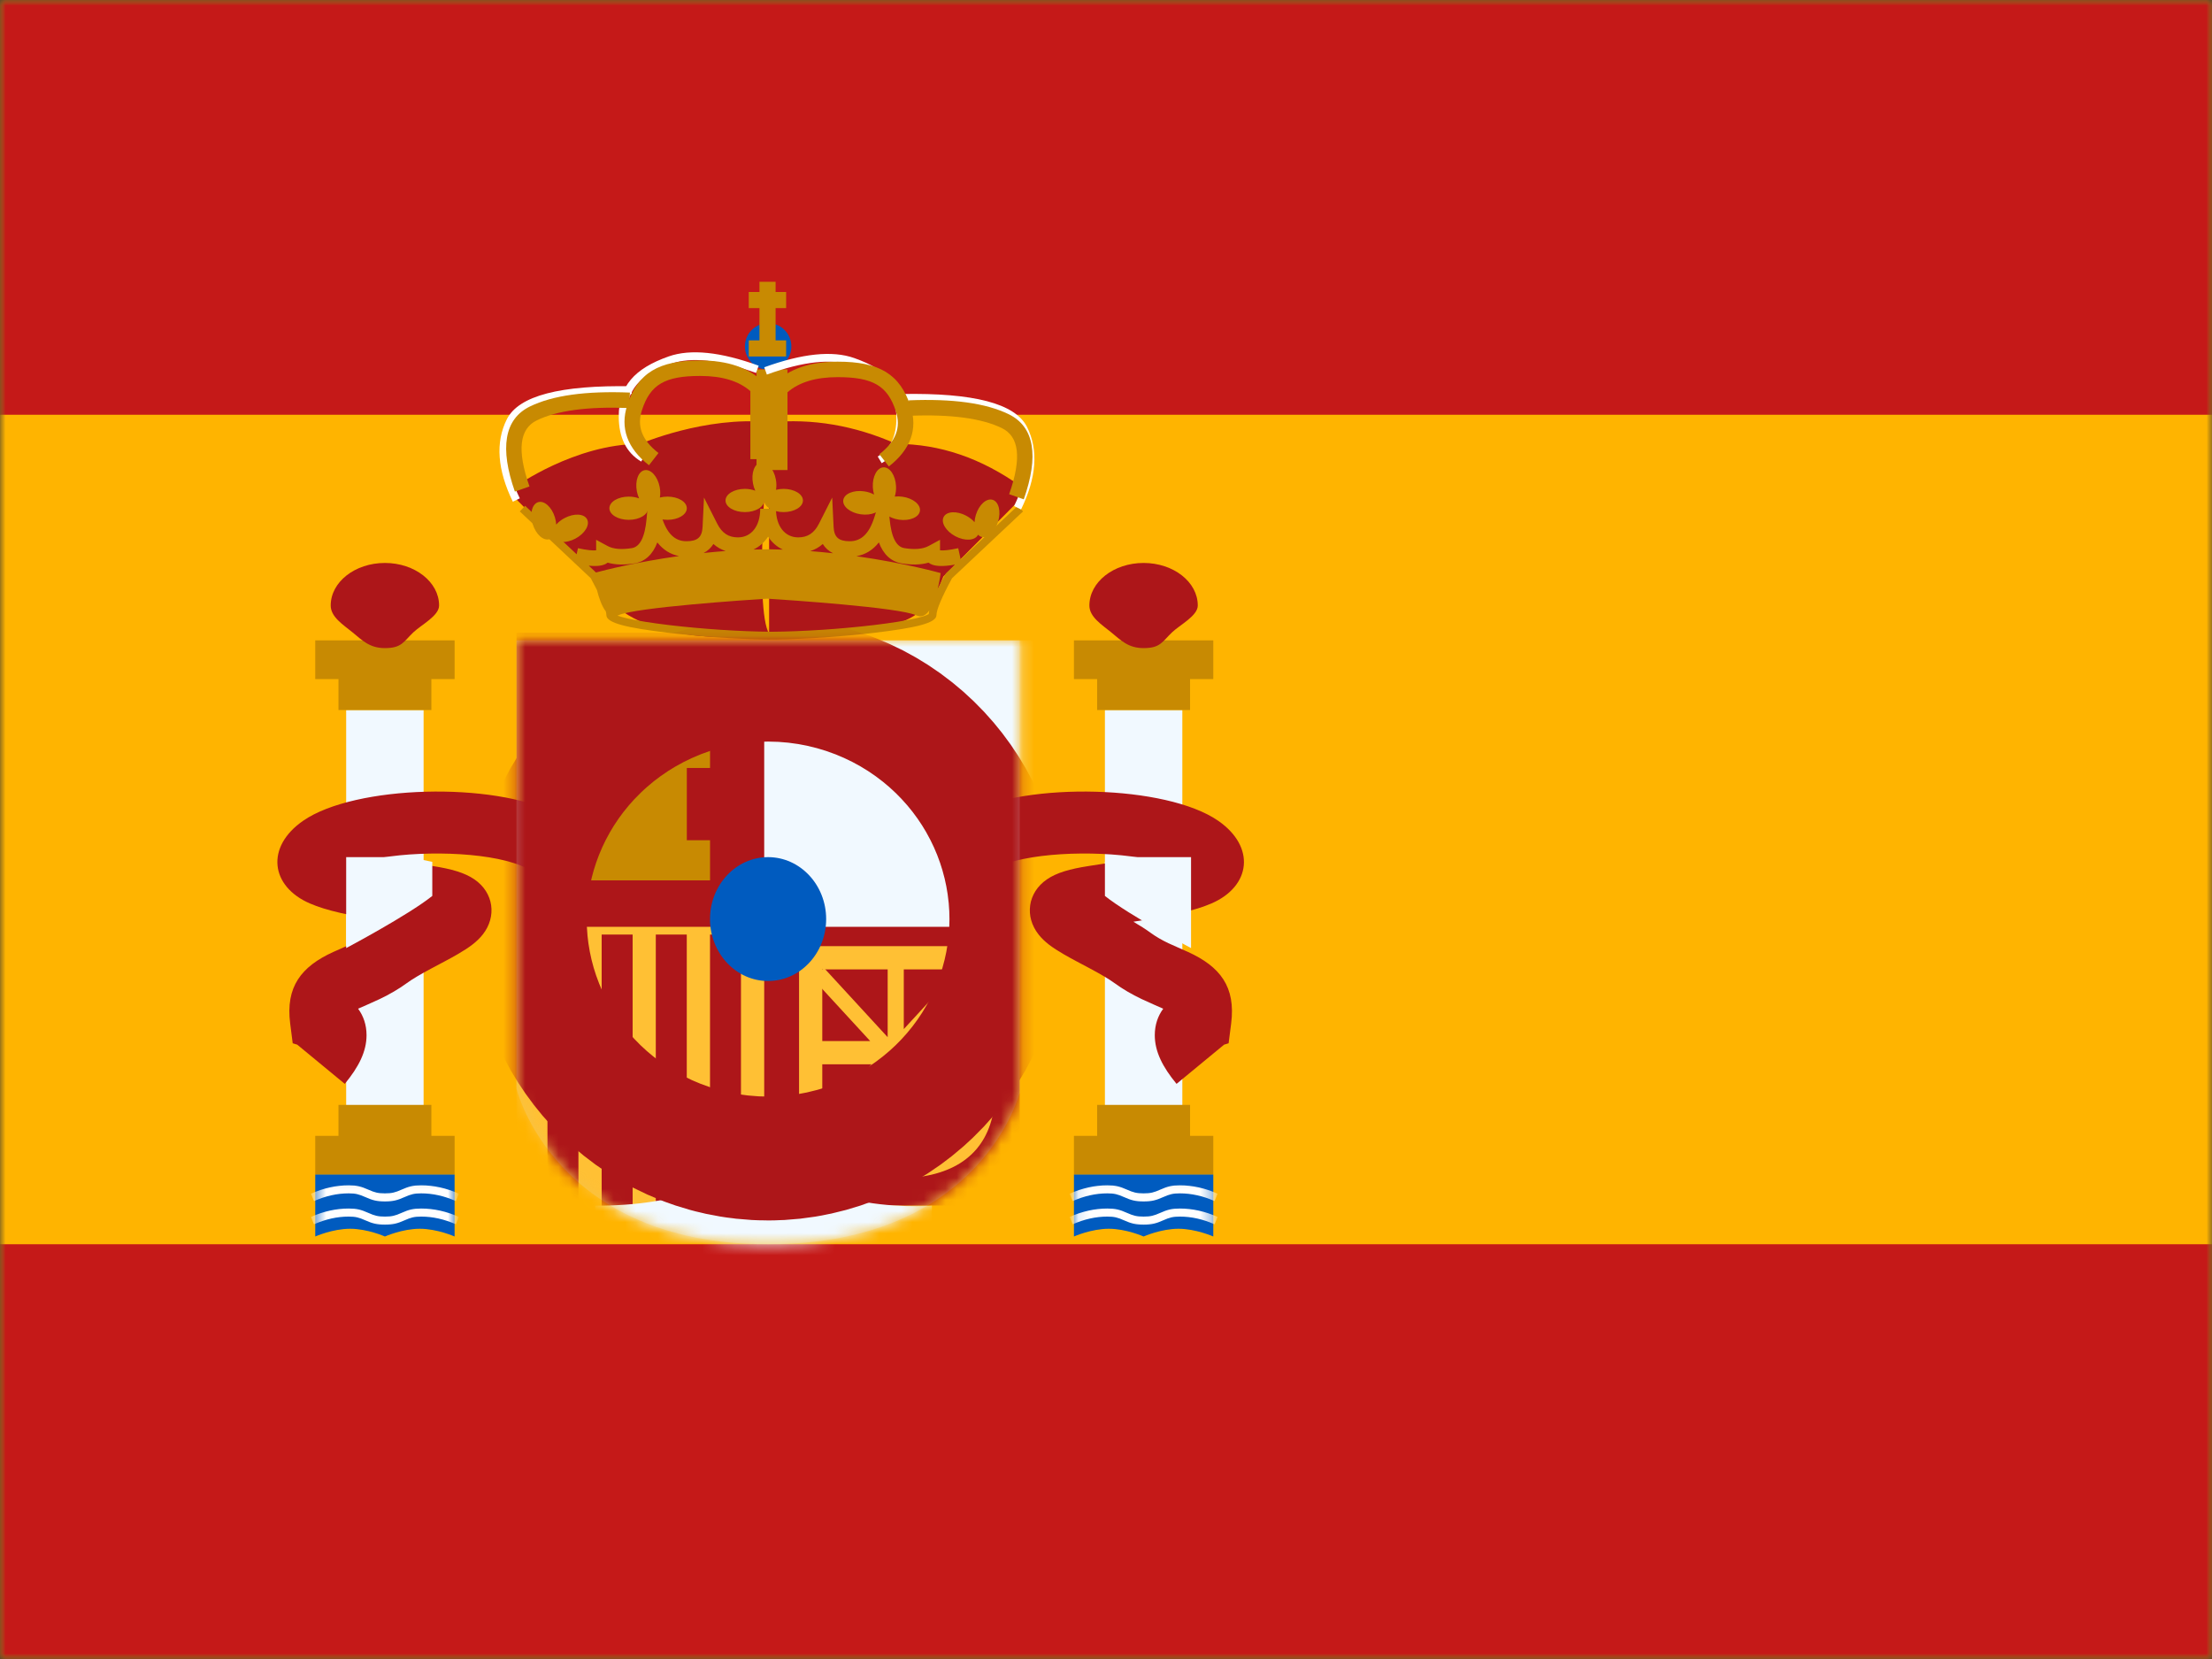 <svg width="200" height="150" viewBox="0 0 200 150" fill="none" xmlns="http://www.w3.org/2000/svg">
<rect x="0" y="0" width="200" height="150" fill="#333333" stroke="none"/>
<mask id="mask0_154_155" style="mask-type:luminance" maskUnits="userSpaceOnUse" x="0" y="0" width="200" height="150">
<path d="M0 0H200V150H0V0Z" fill="white"/>
</mask>
<g mask="url(#mask0_154_155)">
<path fill-rule="evenodd" clip-rule="evenodd" d="M0 0V150H200V0H0Z" fill="#FFB400"/>
<mask id="mask1_154_155" style="mask-type:luminance" maskUnits="userSpaceOnUse" x="0" y="0" width="200" height="150">
<path fill-rule="evenodd" clip-rule="evenodd" d="M0 0V150H200V0H0Z" fill="white"/>
</mask>
<g mask="url(#mask1_154_155)">
<path fill-rule="evenodd" clip-rule="evenodd" d="M0 0V37.5H200V0H0Z" fill="#C51918"/>
<path fill-rule="evenodd" clip-rule="evenodd" d="M0 112.5V150H200V112.5H0Z" fill="#C51918"/>
<path d="M31.299 64.2H38.299V100.6H31.299V64.2Z" fill="#F1F9FF"/>
<path fill-rule="evenodd" clip-rule="evenodd" d="M41.103 57.9H28.503V61.4H30.603V64.199H39.003V61.4H41.103V57.9Z" fill="#C88A02"/>
<path fill-rule="evenodd" clip-rule="evenodd" d="M39.003 102.699H41.103V106.199H28.503V102.699H30.603V99.899H39.003V102.699Z" fill="#C88A02"/>
<path fill-rule="evenodd" clip-rule="evenodd" d="M34.801 58.599C36.325 58.599 36.479 58.026 37.378 57.169C38.076 56.504 39.701 55.679 39.701 54.749C39.701 52.623 37.507 50.9 34.801 50.9C32.095 50.9 29.901 52.623 29.901 54.749C29.901 55.785 31.02 56.477 31.867 57.169C32.758 57.898 33.413 58.599 34.801 58.599Z" fill="#AD1619"/>
<path fill-rule="evenodd" clip-rule="evenodd" d="M28.503 106.199H41.103V111.799C41.103 111.799 39.528 111.099 37.953 111.099C36.378 111.099 34.803 111.799 34.803 111.799C34.803 111.799 33.228 111.099 31.653 111.099C30.078 111.099 28.503 111.799 28.503 111.799V106.199Z" fill="#005BBF"/>
<mask id="mask2_154_155" style="mask-type:luminance" maskUnits="userSpaceOnUse" x="28" y="106" width="14" height="6">
<path fill-rule="evenodd" clip-rule="evenodd" d="M28.503 106.199H41.103V111.799C41.103 111.799 39.528 111.099 37.953 111.099C36.378 111.099 34.803 111.799 34.803 111.799C34.803 111.799 33.228 111.099 31.653 111.099C30.078 111.099 28.503 111.799 28.503 111.799V106.199Z" fill="white"/>
</mask>
<g mask="url(#mask2_154_155)">
<path d="M28.388 110.699L28.113 110.029C29.248 109.524 30.387 109.271 31.527 109.271C32.264 109.271 32.649 109.373 33.303 109.664C33.878 109.92 34.176 109.999 34.804 109.999C35.433 109.999 35.73 109.92 36.305 109.664C36.959 109.373 37.344 109.271 38.081 109.271C39.222 109.271 40.361 109.524 41.495 110.029L41.22 110.699C40.171 110.233 39.125 109.999 38.081 109.999C37.453 109.999 37.155 110.079 36.58 110.335C35.926 110.626 35.541 110.729 34.804 110.729C34.067 110.729 33.682 110.626 33.028 110.335C32.454 110.079 32.156 109.999 31.527 109.999C30.483 109.999 29.438 110.233 28.388 110.699Z" fill="white"/>
<path d="M28.388 108.599L28.113 107.929C29.248 107.424 30.387 107.17 31.527 107.17C32.264 107.17 32.649 107.273 33.303 107.564C33.878 107.82 34.176 107.899 34.804 107.899C35.432 107.899 35.73 107.82 36.305 107.564C36.959 107.273 37.344 107.17 38.081 107.17C39.222 107.17 40.361 107.424 41.495 107.929L41.22 108.599C40.171 108.132 39.125 107.899 38.081 107.899C37.453 107.899 37.155 107.979 36.58 108.234C35.926 108.526 35.541 108.629 34.804 108.629C34.067 108.629 33.682 108.526 33.028 108.234C32.453 107.979 32.156 107.899 31.527 107.899C30.483 107.899 29.438 108.132 28.388 108.599Z" fill="white"/>
</g>
<path d="M99.902 64.2H106.902V100.6H99.902V64.2Z" fill="#F1F9FF"/>
<path fill-rule="evenodd" clip-rule="evenodd" d="M109.701 57.9H97.101V61.4H99.201V64.199H107.601V61.4H109.701V57.9Z" fill="#C88A02"/>
<path fill-rule="evenodd" clip-rule="evenodd" d="M107.601 102.699H109.701V106.199H97.101V102.699H99.201V99.899H107.601V102.699Z" fill="#C88A02"/>
<path fill-rule="evenodd" clip-rule="evenodd" d="M103.398 58.599C104.922 58.599 105.077 58.026 105.975 57.169C106.673 56.504 108.298 55.679 108.298 54.749C108.298 52.623 106.105 50.9 103.398 50.9C100.692 50.9 98.498 52.623 98.498 54.749C98.498 55.785 99.618 56.477 100.464 57.169C101.355 57.898 102.01 58.599 103.398 58.599Z" fill="#AD1619"/>
<path fill-rule="evenodd" clip-rule="evenodd" d="M97.101 106.199H109.701V111.799C109.701 111.799 108.126 111.099 106.551 111.099C104.976 111.099 103.401 111.799 103.401 111.799C103.401 111.799 101.826 111.099 100.251 111.099C98.676 111.099 97.101 111.799 97.101 111.799V106.199Z" fill="#005BBF"/>
<mask id="mask3_154_155" style="mask-type:luminance" maskUnits="userSpaceOnUse" x="97" y="106" width="13" height="6">
<path fill-rule="evenodd" clip-rule="evenodd" d="M97.101 106.199H109.701V111.799C109.701 111.799 108.126 111.099 106.551 111.099C104.976 111.099 103.401 111.799 103.401 111.799C103.401 111.799 101.826 111.099 100.251 111.099C98.676 111.099 97.101 111.799 97.101 111.799V106.199Z" fill="white"/>
</mask>
<g mask="url(#mask3_154_155)">
<path d="M96.985 110.699L96.71 110.029C97.844 109.524 98.984 109.271 100.125 109.271C100.861 109.271 101.246 109.373 101.9 109.664C102.475 109.92 102.773 109.999 103.401 109.999C104.03 109.999 104.328 109.92 104.902 109.664C105.556 109.373 105.941 109.271 106.678 109.271C107.819 109.271 108.958 109.524 110.093 110.029L109.818 110.699C108.768 110.233 107.722 109.999 106.678 109.999C106.05 109.999 105.752 110.079 105.177 110.335C104.523 110.626 104.138 110.729 103.401 110.729C102.665 110.729 102.28 110.626 101.625 110.335C101.051 110.079 100.753 109.999 100.125 109.999C99.08 109.999 98.035 110.233 96.985 110.699Z" fill="white"/>
<path d="M96.985 108.599L96.71 107.929C97.845 107.424 98.984 107.17 100.125 107.17C100.862 107.17 101.246 107.273 101.9 107.564C102.475 107.82 102.773 107.899 103.402 107.899C104.03 107.899 104.328 107.82 104.902 107.564C105.557 107.273 105.942 107.17 106.678 107.17C107.819 107.17 108.958 107.424 110.093 107.929L109.818 108.599C108.768 108.132 107.722 107.899 106.678 107.899C106.05 107.899 105.752 107.979 105.177 108.234C104.523 108.526 104.138 108.629 103.402 108.629C102.665 108.629 102.28 108.526 101.625 108.234C101.051 107.979 100.753 107.899 100.125 107.899C99.08 107.899 98.035 108.132 96.985 108.599Z" fill="white"/>
</g>
<path fill-rule="evenodd" clip-rule="evenodd" d="M31.173 97.999C32.435 96.469 33.141 95.078 33.141 93.599C33.141 92.667 32.864 91.862 32.378 91.204L32.46 91.167C32.452 91.171 33.844 90.564 34.329 90.331C35.23 89.899 36.024 89.442 36.798 88.879C37.292 88.519 37.954 88.128 38.963 87.586C39.137 87.493 39.61 87.242 39.911 87.082L40.167 86.946C40.658 86.684 41.023 86.484 41.362 86.287C42.419 85.674 43.118 85.167 43.653 84.489C44.918 82.884 44.656 80.708 42.882 79.501C42.013 78.909 40.84 78.569 39.121 78.302L38.766 78.248C38.179 78.156 37.05 77.982 36.663 77.921C35.84 77.792 35.106 77.671 34.452 77.557C38.755 76.841 44.901 77.104 47.604 78.5L50.173 73.524C44.664 70.68 32.114 70.971 27.425 74.199C23.986 76.567 24.448 80.147 28.026 81.689C29.521 82.332 31.47 82.76 35.076 83.339C34.472 83.69 33.971 84.011 33.504 84.35C33.031 84.694 32.523 84.987 31.908 85.282C31.614 85.422 30.742 85.805 30.343 85.981L30.142 86.069C27.228 87.394 25.813 89.228 26.236 92.537L26.465 94.328L26.875 94.454L31.173 97.999ZM27.571 93.37L27.562 93.396L27.569 93.377L27.571 93.37ZM104.411 93.599C104.411 95.078 105.117 96.469 106.378 97.999L110.677 94.454L111.087 94.328L111.316 92.537C111.739 89.228 110.325 87.394 107.41 86.069L107.21 85.981C106.81 85.806 105.938 85.422 105.644 85.282C105.029 84.987 104.522 84.694 104.048 84.35C103.582 84.011 103.08 83.69 102.476 83.339C106.082 82.76 108.032 82.332 109.527 81.689C113.104 80.147 113.565 76.567 110.127 74.199C105.438 70.971 92.888 70.68 87.379 73.524L89.948 78.5C92.651 77.104 98.796 76.841 103.1 77.557C102.446 77.671 101.712 77.792 100.889 77.921C100.502 77.982 99.374 78.156 98.787 78.247L98.431 78.302C96.712 78.569 95.539 78.909 94.67 79.501C92.897 80.708 92.634 82.884 93.9 84.489C94.434 85.167 95.133 85.674 96.19 86.287C96.529 86.484 96.895 86.684 97.385 86.946L97.64 87.081C97.941 87.241 98.415 87.493 98.589 87.586C99.598 88.128 100.26 88.519 100.755 88.879C101.528 89.442 102.322 89.899 103.223 90.331C103.708 90.564 105.1 91.171 105.092 91.167L105.174 91.204C104.688 91.862 104.411 92.667 104.411 93.599Z" fill="#AD1619"/>
<path d="M37.02 77.499L39.086 77.927V81.006C36.885 82.763 31.299 85.722 31.299 85.722V77.499H37.02Z" fill="#F1F9FF"/>
<path d="M101.969 77.499L99.902 77.927V81.006C102.103 82.763 107.69 85.722 107.69 85.722V77.499H101.969Z" fill="#F1F9FF"/>
<path fill-rule="evenodd" clip-rule="evenodd" d="M92.35 45.037V44.012C88.751 41.428 84.98 40.136 81.039 40.136C77.262 38.464 73.438 37.815 69.568 38.189L69.57 38.171C63.751 37.602 57.887 40.136 57.887 40.136C51.977 40.136 46.576 44.012 46.576 44.012V45.037L53.636 52.128C53.636 52.128 55.623 58.953 69.541 57.349V57.366C69.541 57.366 78.755 57.114 79.403 56.899C79.66 56.814 79.927 56.736 80.199 56.656C82.004 56.129 84.064 55.528 85.29 52.128L92.35 45.037ZM69.541 38.503C69.34 40.864 68.193 55.094 69.541 57.301V38.503Z" fill="#AD1619"/>
<path fill-rule="evenodd" clip-rule="evenodd" d="M51.959 50.934L51.964 50.913L46.997 46.24L47.477 45.73L52.137 50.115L52.257 49.566C53.019 49.732 53.576 49.793 53.901 49.759V48.807L54.934 49.366C55.443 49.641 56.17 49.715 57.129 49.559C57.833 49.445 58.308 48.627 58.463 46.885L58.777 43.368L59.829 46.739C60.305 48.264 61.031 48.936 62.065 48.936C63.075 48.936 63.48 48.566 63.525 47.633L63.652 44.987L64.849 47.351C65.279 48.202 65.874 48.588 66.719 48.588C67.929 48.588 68.736 47.58 68.736 45.999H68.759H70.136H70.159C70.159 47.58 70.967 48.588 72.176 48.588C73.021 48.588 73.616 48.202 74.047 47.351L75.243 44.987L75.371 47.633C75.415 48.566 75.821 48.936 76.831 48.936C77.865 48.936 78.591 48.264 79.066 46.739L80.118 43.368L80.432 46.885C80.588 48.627 81.063 49.445 81.766 49.559C82.725 49.715 83.453 49.641 83.961 49.366L84.994 48.807V49.759C85.319 49.793 85.876 49.732 86.639 49.566L86.86 50.584L92.019 45.73L92.499 46.24L86.079 52.28C85.142 54.006 84.67 55.144 84.67 55.617C84.67 56.339 82.793 56.767 79.129 57.207C76.258 57.552 72.871 57.783 70.1 57.818L69.748 57.821L69.397 57.822C66.626 57.788 63.238 57.552 60.367 57.207C56.703 56.767 54.826 56.339 54.826 55.617C54.826 55.528 54.809 55.414 54.775 55.278C54.406 54.807 54.146 54.038 53.973 53.343C53.811 53.019 53.626 52.664 53.417 52.28L51.995 50.942L51.959 50.934ZM86.368 51.047C85.222 51.25 84.394 51.23 83.954 50.872C83.268 51.072 82.462 51.091 81.541 50.941C80.559 50.781 79.874 50.128 79.463 49.043C78.925 49.728 78.245 50.151 77.431 50.288C81.911 50.923 85.048 51.816 85.048 51.816C85.048 51.816 84.971 52.479 84.783 53.259C84.982 52.851 85.218 52.397 85.491 51.897L85.558 51.809L86.368 51.047ZM75.318 50.022C74.928 49.828 74.616 49.547 74.392 49.186C74.058 49.481 73.678 49.696 73.256 49.829C73.96 49.883 74.649 49.948 75.318 50.022ZM70.785 49.693C70.24 49.441 69.786 49.038 69.448 48.521C69.111 49.034 68.662 49.435 68.122 49.688C68.442 49.678 68.764 49.672 69.087 49.668L69.368 49.666L69.648 49.665C70.029 49.669 70.409 49.681 70.785 49.693ZM53.887 51.761L53.234 51.147C54.018 51.225 54.598 51.151 54.941 50.872C55.628 51.072 56.434 51.091 57.354 50.941C58.337 50.781 59.021 50.128 59.433 49.043C59.955 49.708 60.611 50.126 61.394 50.275C57.532 50.818 54.65 51.556 53.887 51.761ZM65.609 49.82C64.931 49.87 64.267 49.931 63.621 50C63.991 49.807 64.287 49.534 64.504 49.186C64.829 49.474 65.199 49.686 65.609 49.82ZM82.83 55.631C83.32 55.861 83.713 55.632 84.025 55.192C83.998 55.313 83.981 55.423 83.974 55.522C83.933 55.548 83.87 55.581 83.787 55.615C83.556 55.712 83.204 55.816 82.746 55.92C81.846 56.126 80.564 56.33 79.045 56.512C76.079 56.868 72.552 57.103 69.748 57.121C66.944 57.103 63.417 56.868 60.451 56.512C58.932 56.33 57.65 56.126 56.75 55.92C56.366 55.833 56.056 55.746 55.831 55.663C55.855 55.654 55.88 55.643 55.906 55.631C57.435 54.916 67.547 54.244 69.368 54.128C71.189 54.244 81.301 54.916 82.83 55.631Z" fill="#C88A02"/>
<path fill-rule="evenodd" clip-rule="evenodd" d="M69.452 33.419C70.612 33.419 71.552 32.479 71.552 31.319C71.552 30.159 70.612 29.219 69.452 29.219C68.292 29.219 67.352 30.159 67.352 31.319C67.352 32.479 68.292 33.419 69.452 33.419Z" fill="#005BBF"/>
<path fill-rule="evenodd" clip-rule="evenodd" d="M68.085 43.73C68.129 43.96 68.199 44.175 68.288 44.366C68.016 44.263 67.695 44.202 67.349 44.202C66.383 44.202 65.599 44.673 65.599 45.252C65.599 45.832 66.383 46.302 67.349 46.302C68.315 46.302 69.099 45.832 69.099 45.252C69.099 45.832 69.883 46.302 70.849 46.302C71.815 46.302 72.599 45.832 72.599 45.252C72.599 44.673 71.815 44.202 70.849 44.202C70.606 44.202 70.374 44.232 70.163 44.286C70.214 43.999 70.212 43.67 70.146 43.329C69.962 42.38 69.35 41.701 68.781 41.812C68.212 41.922 67.9 42.781 68.085 43.73ZM57.788 45.066C57.699 44.875 57.629 44.66 57.584 44.43C57.4 43.481 57.712 42.622 58.281 42.512C58.85 42.401 59.461 43.08 59.646 44.029C59.712 44.37 59.714 44.699 59.663 44.986C59.874 44.932 60.106 44.902 60.349 44.902C61.315 44.902 62.099 45.373 62.099 45.952C62.099 46.532 61.315 47.002 60.349 47.002C59.382 47.002 58.599 46.532 58.599 45.952C58.599 46.532 57.815 47.002 56.849 47.002C55.882 47.002 55.099 46.532 55.099 45.952C55.099 45.373 55.882 44.902 56.849 44.902C57.194 44.902 57.516 44.962 57.788 45.066ZM79.711 45.706C79.63 46.28 78.789 46.637 77.832 46.502C76.875 46.368 76.165 45.793 76.245 45.219C76.326 44.645 77.167 44.288 78.124 44.423C78.466 44.471 78.776 44.575 79.031 44.715C78.97 44.514 78.93 44.291 78.918 44.057C78.868 43.092 79.296 42.285 79.875 42.254C80.454 42.224 80.965 42.982 81.015 43.947C81.033 44.294 80.99 44.62 80.9 44.897C81.116 44.873 81.349 44.876 81.59 44.91C82.547 45.044 83.258 45.619 83.177 46.193C83.097 46.767 82.255 47.124 81.298 46.989C80.341 46.855 79.63 46.28 79.711 45.706ZM86.376 48.483C87.23 48.936 88.142 48.889 88.414 48.377L88.428 48.348C88.513 48.437 88.612 48.502 88.726 48.537C89.28 48.706 89.959 48.094 90.242 47.17C90.524 46.246 90.303 45.359 89.749 45.19C89.195 45.02 88.516 45.632 88.233 46.556C88.165 46.781 88.126 47.003 88.114 47.214C87.923 46.995 87.667 46.791 87.362 46.628C86.508 46.175 85.596 46.222 85.324 46.734C85.052 47.246 85.523 48.029 86.376 48.483ZM52.029 48.697C51.176 49.151 50.263 49.103 49.991 48.591C49.986 48.582 49.981 48.572 49.977 48.563C49.892 48.652 49.793 48.717 49.679 48.751C49.125 48.921 48.446 48.309 48.164 47.385C47.881 46.46 48.102 45.574 48.656 45.404C49.211 45.235 49.889 45.846 50.172 46.771C50.241 46.995 50.28 47.218 50.291 47.428C50.482 47.209 50.738 47.005 51.043 46.843C51.897 46.389 52.809 46.436 53.081 46.948C53.353 47.46 52.882 48.243 52.029 48.697Z" fill="#C88A02"/>
<path fill-rule="evenodd" clip-rule="evenodd" d="M68.668 25.478H70.126V26.4H71.079V27.858H70.126V30.775H71.079V32.233H67.7V30.775H68.668V27.858H67.7V26.4H68.668V25.478Z" fill="#C88A02"/>
<path d="M68.402 33.4H71.202V42.5H68.402V33.4Z" fill="#C88A02"/>
<path d="M57.132 34.924L57.12 35.624C50.913 35.516 47.353 36.421 46.449 38.227C45.515 40.093 45.688 42.362 46.998 45.057L46.368 45.363C44.971 42.487 44.78 39.996 45.823 37.913C46.897 35.769 50.663 34.811 57.132 34.924Z" fill="white"/>
<path d="M58.332 41.131L57.973 41.732C56.621 40.925 55.945 39.548 55.945 37.649C55.945 34.921 57.35 33.322 60.458 32.227C62.442 31.528 65.153 31.815 68.596 33.063L68.358 33.721C65.051 32.523 62.493 32.252 60.691 32.887C57.84 33.891 56.645 35.252 56.645 37.649C56.645 39.315 57.207 40.459 58.332 41.131Z" fill="white"/>
<path d="M47.874 43.983L46.553 44.447C45.182 40.545 45.574 37.895 47.916 36.752C49.979 35.745 52.986 35.335 56.953 35.495L56.896 36.894C53.141 36.742 50.347 37.123 48.53 38.01C46.991 38.761 46.709 40.667 47.874 43.983Z" fill="#C88A02"/>
<path d="M63.312 33.991C60.111 33.991 58.797 34.771 58.046 37.073C57.567 38.539 58.031 39.791 59.536 40.96L58.678 42.066C56.729 40.553 56.042 38.7 56.715 36.638C57.672 33.705 59.55 32.591 63.312 32.591C65.778 32.591 67.699 33.239 69.036 34.558L69.245 34.763V41.513H67.845V35.362C66.801 34.454 65.3 33.991 63.312 33.991Z" fill="#C88A02"/>
<path d="M81.555 35.624L81.568 36.324C87.775 36.215 91.335 37.121 92.239 38.926C93.173 40.793 92.999 43.062 91.69 45.757L92.32 46.063C93.716 43.187 93.907 40.696 92.865 38.613C91.791 36.469 88.025 35.511 81.555 35.624Z" fill="white"/>
<path d="M79.362 41.277L79.721 41.878C81.073 41.071 81.749 39.693 81.749 37.795C81.749 35.067 80.344 33.467 77.235 32.373C75.252 31.674 72.542 31.96 69.098 33.209L69.337 33.867C72.642 32.669 75.2 32.398 77.003 33.033C79.854 34.037 81.049 35.398 81.049 37.795C81.049 39.461 80.487 40.605 79.362 41.277Z" fill="white"/>
<path d="M91.244 44.684L92.566 45.148C93.936 41.245 93.544 38.595 91.203 37.452C89.139 36.445 86.132 36.035 82.166 36.196L82.222 37.595C85.978 37.442 88.771 37.823 90.589 38.71C92.127 39.462 92.409 41.368 91.244 44.684Z" fill="#C88A02"/>
<path d="M75.733 34.1C78.934 34.1 80.249 34.879 80.999 37.181C81.478 38.648 81.014 39.9 79.509 41.069L80.367 42.174C82.316 40.661 83.003 38.808 82.33 36.747C81.373 33.813 79.495 32.7 75.733 32.7C73.267 32.7 71.346 33.347 70.009 34.666L69.8 34.872V41.621H71.2V35.47C72.245 34.563 73.745 34.1 75.733 34.1Z" fill="#C88A02"/>
<path opacity="0.3" fill-rule="evenodd" clip-rule="evenodd" d="M46.698 57.9H92.198V98.779C92.198 98.779 88.818 112.499 69.448 112.499C50.078 112.499 46.698 98.418 46.698 98.418V57.9Z" fill="#E1E5E8"/>
<mask id="mask4_154_155" style="mask-type:luminance" maskUnits="userSpaceOnUse" x="46" y="57" width="47" height="56">
<path fill-rule="evenodd" clip-rule="evenodd" d="M46.698 57.9H92.198V98.779C92.198 98.779 88.818 112.499 69.448 112.499C50.078 112.499 46.698 98.418 46.698 98.418V57.9Z" fill="white"/>
</mask>
<g mask="url(#mask4_154_155)">
<path d="M46.698 83.099H69.798V110.399H46.698V83.099Z" fill="#FFC034"/>
<path d="M49.499 84.499H52.299V110.399H49.499V84.499Z" fill="#AD1619"/>
<path d="M59.295 84.499H62.095V110.399H59.295V84.499Z" fill="#AD1619"/>
<path d="M54.4 84.499H57.2V110.399H54.4V84.499Z" fill="#AD1619"/>
<path d="M64.197 84.499H66.996V110.399H64.197V84.499Z" fill="#AD1619"/>
<path d="M46.698 57.199H69.798V83.799H46.698V57.199Z" fill="#AD1619"/>
<path d="M69.097 82.4H92.198V109H69.097V82.4Z" fill="#AD1619"/>
<path d="M69.097 57.9H93.597V83.799H69.097V57.9Z" fill="#F1F9FF"/>
<path fill-rule="evenodd" clip-rule="evenodd" d="M56.499 60H58.599V65.807H59.999V62.904H62.099V65.807H64.199V69.437H62.099V75.97H64.199V79.6H51.599V75.97H53.699V69.437H51.599V65.807H52.999V62.904H55.099V65.807H56.499V60Z" fill="#C88A02"/>
<path d="M81.115 61.218L82.548 59.684L85.558 62.495L84.125 64.03L81.115 61.218Z" fill="#C88A02"/>
<path fill-rule="evenodd" clip-rule="evenodd" d="M89.747 100.874V85.549H72.247V100.746L72.275 100.864C73.16 104.639 76.177 106.549 80.997 106.549C85.811 106.549 88.828 104.689 89.718 100.996L89.747 100.874ZM80.997 104.449C77.13 104.449 75.018 103.147 74.347 100.499V87.649H87.647V100.621C86.977 103.182 84.865 104.449 80.997 104.449Z" fill="#FFC034"/>
<path fill-rule="evenodd" clip-rule="evenodd" d="M81.717 86.83H80.259V93.778L74.51 87.526L73.48 88.473L78.678 94.127H73.968V96.228H77.587H78.793L73.48 102.007L74.51 102.954L80.259 96.702V104.823H81.717V97.433L86.794 102.954L87.825 102.007L82.511 96.228H88.442V94.127H82.626L87.825 88.473L86.794 87.526L81.717 93.047V86.83Z" fill="#FFC034"/>
<path fill-rule="evenodd" clip-rule="evenodd" d="M84.263 109.016C84.263 109.016 69.437 110.182 69.437 100.619C69.437 100.619 69.296 109.016 53.814 109.016V116.565H84.263V109.016Z" fill="#F1F9FF"/>
<path fill-rule="evenodd" clip-rule="evenodd" d="M69.447 88.699C72.346 88.699 74.697 86.192 74.697 83.099C74.697 80.007 72.346 77.499 69.447 77.499C66.547 77.499 64.197 80.007 64.197 83.099C64.197 86.192 66.547 88.699 69.447 88.699Z" fill="#005BBF" stroke="#AD1619" stroke-width="43.298"/>
</g>
</g>
</g>
</svg>
